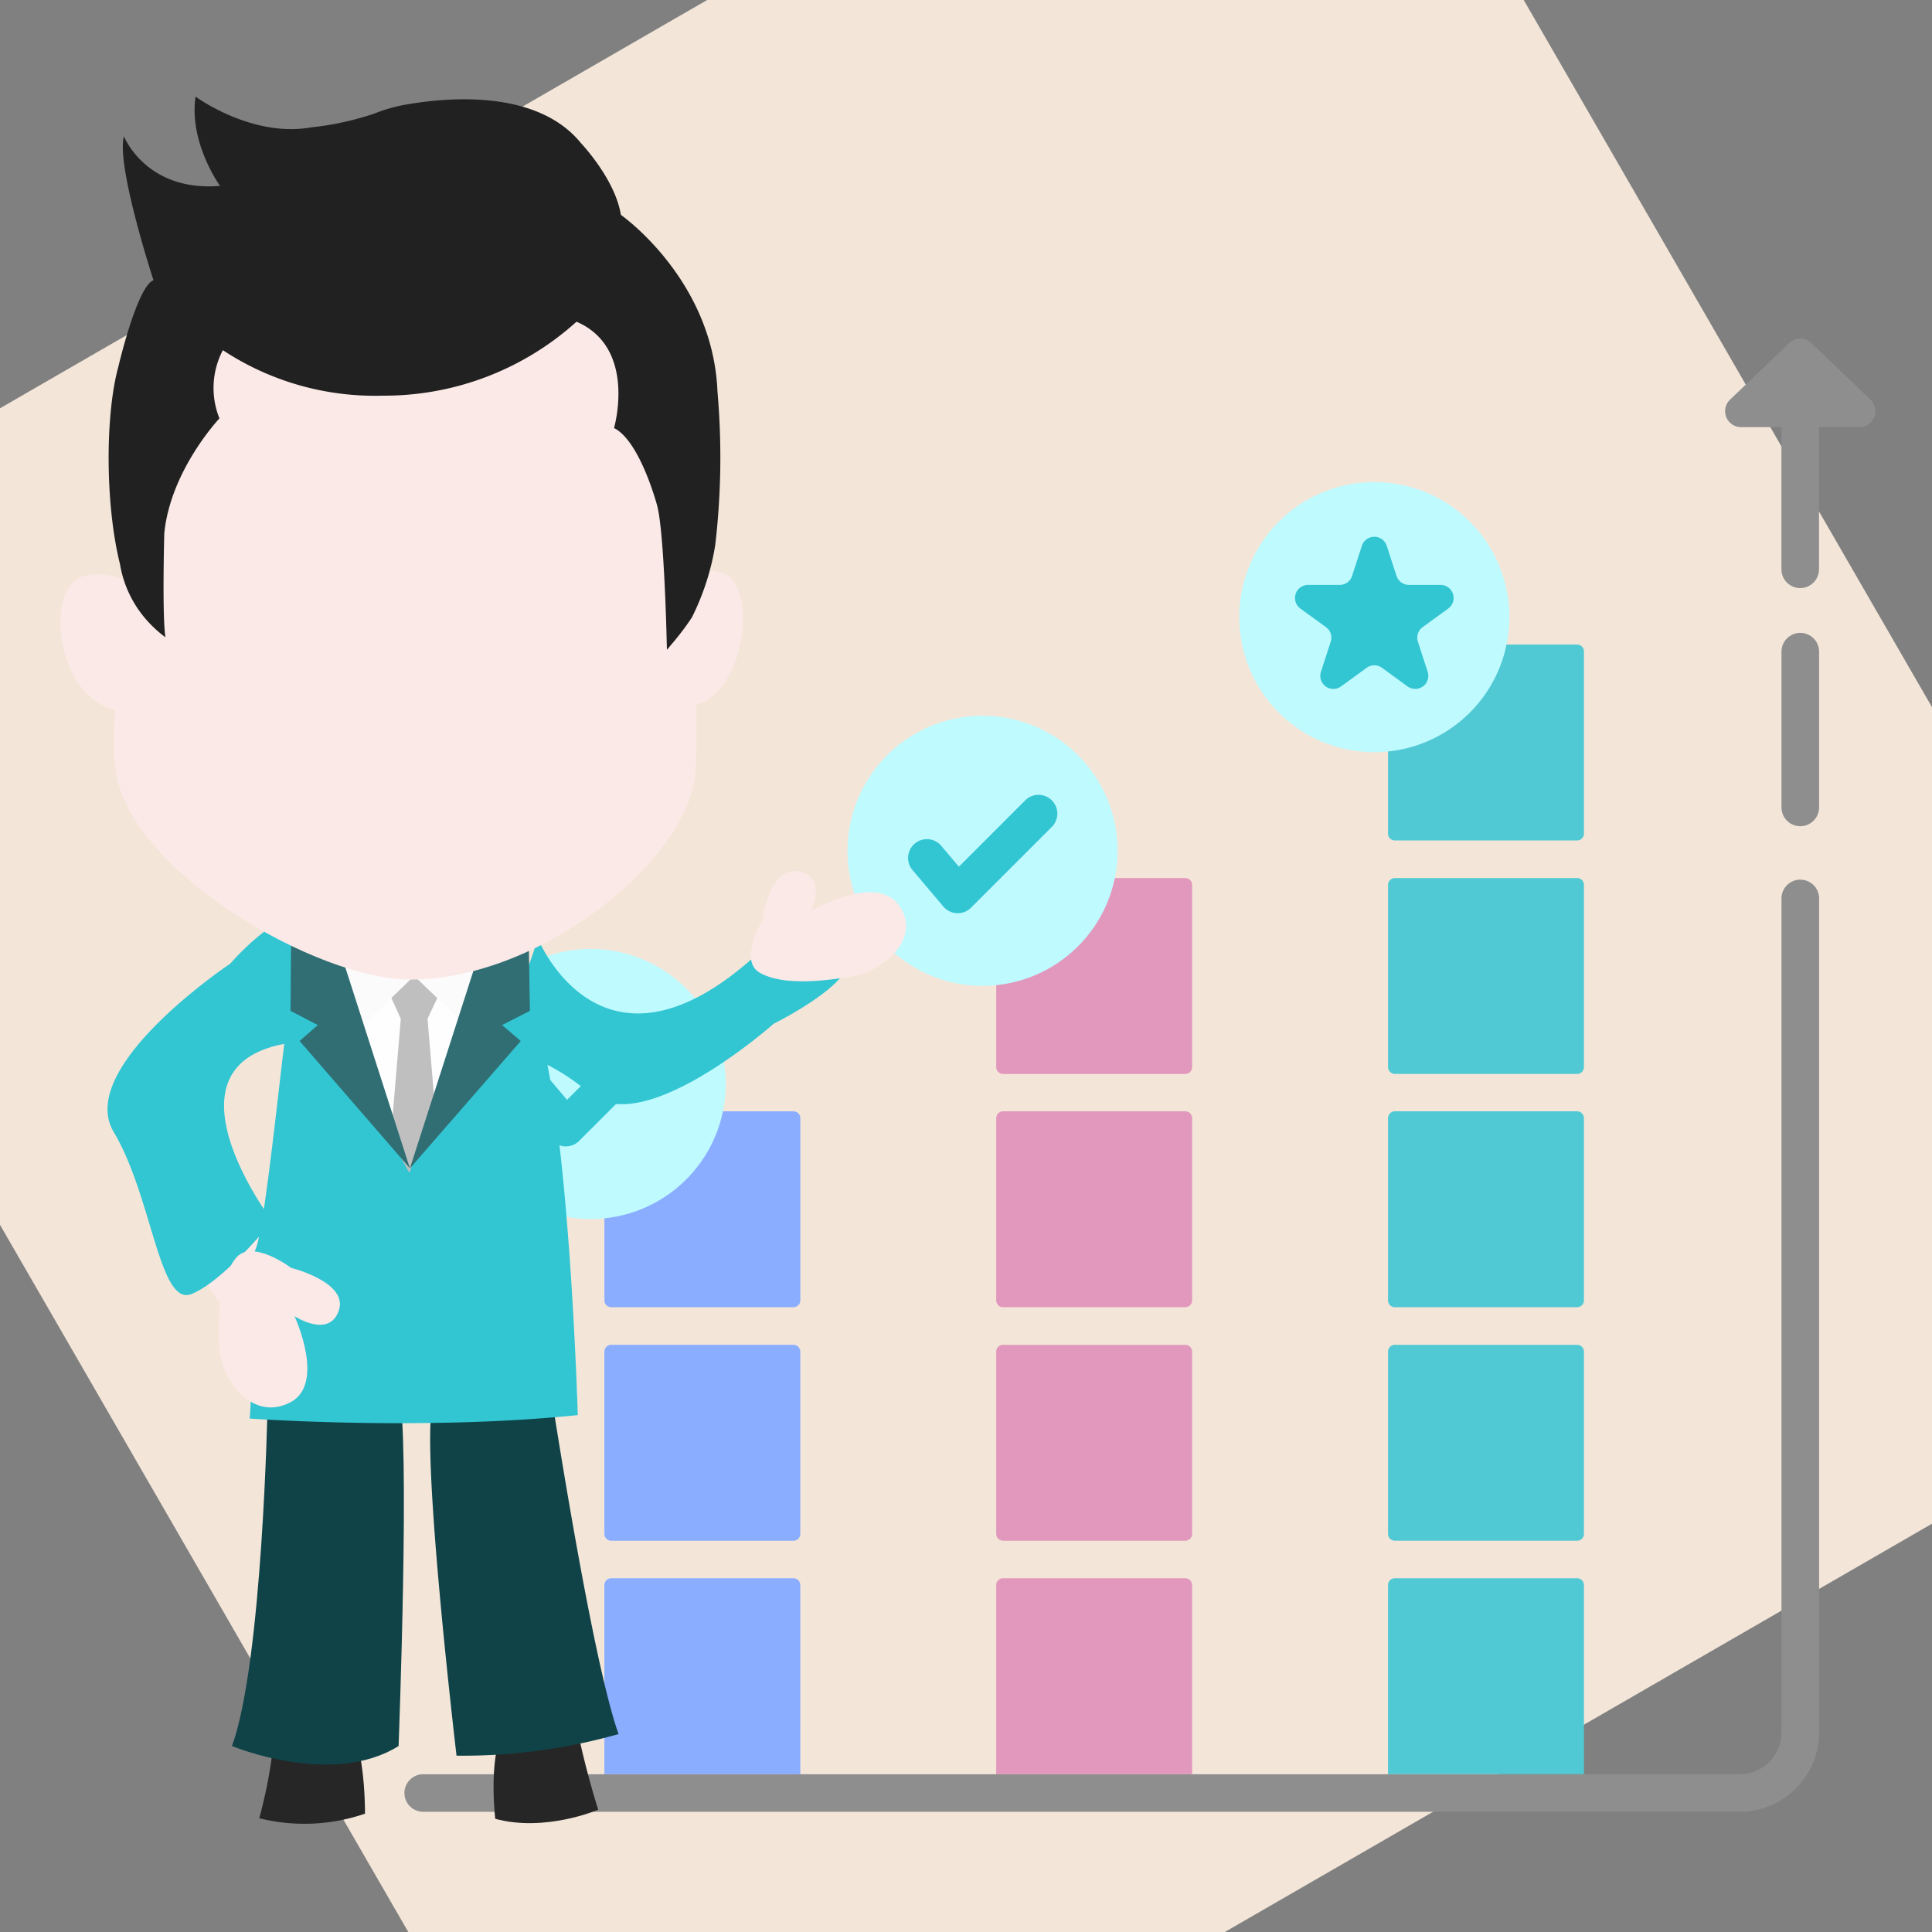 <svg xmlns="http://www.w3.org/2000/svg" xmlns:xlink="http://www.w3.org/1999/xlink" viewBox="0 0 160 160">
  <rect x="0" y="0" width="160" height="160" fill="#808080" stroke="none"/>
  <defs>
    <style>
      .cls-1 {
        fill: #f3e6d9;
      }

      .cls-2 {
        fill: #fff;
        stroke: #707070;
        opacity: 0;
      }

      .cls-3 {
        clip-path: url(#clip-path);
      }

      .cls-4 {
        fill: #8aadff;
      }

      .cls-5 {
        fill: #e198bc;
      }

      .cls-6 {
        fill: #51c9d4;
      }

      .cls-7 {
        fill: #bffaff;
      }

      .cls-8 {
        fill: #32c5d2;
      }

      .cls-9 {
        fill: #8e8e8e;
      }

      .cls-10 {
        fill: #262626;
      }

      .cls-11 {
        fill: #104348;
      }

      .cls-12 {
        fill: #fefefe;
      }

      .cls-13 {
        fill: #bfbfbf;
      }

      .cls-14 {
        fill: #fbfbfb;
      }

      .cls-15 {
        fill: #5c5c5c;
      }

      .cls-16 {
        fill: #fbe9e7;
      }

      .cls-17 {
        fill: #306e74;
      }

      .cls-18 {
        fill: #212121;
      }

      .cls-19 {
        stroke: none;
      }

      .cls-20 {
        fill: none;
      }
    </style>
    <clipPath id="clip-path">
      <path id="Path_47197" data-name="Path 47197" class="cls-1" d="M32,0h96a32,32,0,0,1,32,32v96a32,32,0,0,1-32,32H32A32,32,0,0,1,0,128V32A32,32,0,0,1,32,0Z" transform="translate(2573 1689)"/>
    </clipPath>
  </defs>
  <g id="box-3" transform="translate(-2573 -1689)">
    <g id="Rectangle_9211" data-name="Rectangle 9211" class="cls-2" transform="translate(2573 1689)">
      <rect class="cls-19" width="160" height="160"/>
      <rect class="cls-20" x="0.5" y="0.5" width="159" height="159"/>
    </g>
    <g id="Mask_Group_159" data-name="Mask Group 159" class="cls-3">
      <path id="Path_47198" data-name="Path 47198" class="cls-1" d="M32,0h96a32,32,0,0,1,32,32v96a32,32,0,0,1-32,32H32A32,32,0,0,1,0,128V32A32,32,0,0,1,32,0Z" transform="translate(2682.282 1659.718) rotate(60)"/>
    </g>
    <g id="Group_37714" data-name="Group 37714" transform="translate(94.493 56.046)">
      <g id="income-graph" transform="translate(2511.583 1661)">
        <path id="Path_46893" data-name="Path 46893" class="cls-4" d="M83.944,433.463H67.719V417.8a.566.566,0,0,1,.566-.566H83.377a.566.566,0,0,1,.566.566Zm0,0" transform="translate(-50.742 -314.576)"/>
        <path id="Path_46894" data-name="Path 46894" class="cls-4" d="M83.377,354.874H68.285a.566.566,0,0,1-.566-.566V339.215a.565.565,0,0,1,.566-.566H83.377a.566.566,0,0,1,.566.566v15.093A.566.566,0,0,1,83.377,354.874Zm0,0" transform="translate(-50.742 -255.323)"/>
        <path id="Path_46895" data-name="Path 46895" class="cls-4" d="M83.952,260.64v15.087a.568.568,0,0,1-.566.566H68.293a.564.564,0,0,1-.566-.566V260.64a.564.564,0,0,1,.566-.566H83.385A.568.568,0,0,1,83.952,260.64Zm0,0" transform="translate(-50.748 -196.082)"/>
        <g id="Group_37709" data-name="Group 37709">
          <path id="Path_46896" data-name="Path 46896" class="cls-5" d="M215.825,433.463H199.6V417.8a.566.566,0,0,1,.566-.566H215.26a.565.565,0,0,1,.565.566Zm0,0" transform="translate(-150.175 -314.576)"/>
          <path id="Path_46897" data-name="Path 46897" class="cls-5" d="M215.26,354.874H200.168a.566.566,0,0,1-.566-.566V339.215a.565.565,0,0,1,.566-.566H215.26a.565.565,0,0,1,.565.566v15.093A.566.566,0,0,1,215.26,354.874Zm0,0" transform="translate(-150.175 -255.323)"/>
          <path id="Path_46898" data-name="Path 46898" class="cls-5" d="M215.26,276.281H200.168a.566.566,0,0,1-.566-.566V260.622a.566.566,0,0,1,.566-.567H215.26a.566.566,0,0,1,.565.567v15.093A.566.566,0,0,1,215.26,276.281Zm0,0" transform="translate(-150.175 -196.068)"/>
          <path id="Path_46899" data-name="Path 46899" class="cls-5" d="M215.26,197.768H200.168a.566.566,0,0,1-.566-.566V182.109a.566.566,0,0,1,.566-.566H215.26a.565.565,0,0,1,.565.566V197.2A.566.566,0,0,1,215.26,197.768Zm0,0" transform="translate(-150.175 -136.873)"/>
        </g>
        <g id="Group_37708" data-name="Group 37708" transform="translate(81.874 25.332)">
          <path id="Path_46900" data-name="Path 46900" class="cls-6" d="M347.7,433.463H331.473V417.8a.566.566,0,0,1,.566-.566h15.093a.566.566,0,0,1,.566.566Zm0,0" transform="translate(-331.473 -339.908)"/>
          <path id="Path_46901" data-name="Path 46901" class="cls-6" d="M347.131,354.874H332.039a.566.566,0,0,1-.566-.566V339.215a.565.565,0,0,1,.566-.566h15.093a.566.566,0,0,1,.566.566v15.093A.567.567,0,0,1,347.131,354.874Zm0,0" transform="translate(-331.472 -280.656)"/>
          <path id="Path_46902" data-name="Path 46902" class="cls-6" d="M347.131,276.281H332.039a.566.566,0,0,1-.566-.566V260.622a.566.566,0,0,1,.566-.567h15.093a.567.567,0,0,1,.566.567v15.093A.567.567,0,0,1,347.131,276.281Zm0,0" transform="translate(-331.472 -221.4)"/>
          <path id="Path_46903" data-name="Path 46903" class="cls-6" d="M347.131,197.768H332.039a.566.566,0,0,1-.566-.566V182.109a.566.566,0,0,1,.566-.566h15.093a.566.566,0,0,1,.566.566V197.2A.567.567,0,0,1,347.131,197.768Zm0,0" transform="translate(-331.472 -162.206)"/>
          <path id="Path_46904" data-name="Path 46904" class="cls-6" d="M347.131,119.179H332.039a.566.566,0,0,1-.566-.566V103.52a.566.566,0,0,1,.566-.566h15.093a.566.566,0,0,1,.566.566v15.093A.567.567,0,0,1,347.131,119.179Zm0,0" transform="translate(-331.472 -102.954)"/>
        </g>
        <path id="Path_46905" data-name="Path 46905" class="cls-7" d="M40.03,216.593A11.183,11.183,0,1,1,28.847,205.41,11.182,11.182,0,0,1,40.03,216.593Zm0,0" transform="translate(-13.004 -154.868)"/>
        <path id="Path_46906" data-name="Path 46906" class="cls-8" d="M42.159,241.9h-.064a1.557,1.557,0,0,1-1.123-.551l-2.556-3.02a1.556,1.556,0,0,1,2.377-2.01l1.462,1.728,5.471-5.471a1.556,1.556,0,0,1,2.2,2.2l-6.666,6.667a1.56,1.56,0,0,1-1.1.456Zm0,0" transform="translate(-28.372 -175.007)"/>
        <path id="Path_46907" data-name="Path 46907" class="cls-7" d="M171.924,138.109a11.183,11.183,0,1,1-11.183-11.183A11.183,11.183,0,0,1,171.924,138.109Zm0,0" transform="translate(-112.445 -95.695)"/>
        <path id="Path_46908" data-name="Path 46908" class="cls-8" d="M174.054,163.418h-.064a1.554,1.554,0,0,1-1.124-.55l-2.556-3.021a1.556,1.556,0,0,1,2.377-2.01l1.462,1.729,5.471-5.471a1.556,1.556,0,1,1,2.2,2.2l-6.666,6.666a1.55,1.55,0,0,1-1.1.456Zm0,0" transform="translate(-127.813 -115.836)"/>
        <g id="Group_37710" data-name="Group 37710">
          <path id="Path_46909" data-name="Path 46909" class="cls-9" d="M456.976,5.049l-4.9-4.681a1.322,1.322,0,0,0-1.83,0l-4.9,4.68a1.325,1.325,0,0,0,.915,2.283H449.6V19.1a1.556,1.556,0,1,0,3.112,0V7.331h3.343a1.324,1.324,0,0,0,.916-2.282Zm0,0" transform="translate(-335.145)"/>
          <path id="Path_46910" data-name="Path 46910" class="cls-9" d="M465.466,99.027a1.556,1.556,0,0,0-1.556,1.556V113.52a1.557,1.557,0,0,0,3.113,0V100.583A1.556,1.556,0,0,0,465.466,99.027Zm0,0" transform="translate(-349.45 -74.661)"/>
          <path id="Path_46911" data-name="Path 46911" class="cls-9" d="M116.016,182.086a1.556,1.556,0,0,0-1.556,1.556v69.065A3.467,3.467,0,0,1,111,256.171H1.973a1.556,1.556,0,1,0,0,3.112H111a6.584,6.584,0,0,0,6.576-6.576V183.642a1.556,1.556,0,0,0-1.557-1.556Zm0,0" transform="translate(0 -137.283)"/>
        </g>
        <path id="Path_46912" data-name="Path 46912" class="cls-7" d="M303.78,59.464A11.183,11.183,0,1,1,292.6,48.281,11.183,11.183,0,0,1,303.78,59.464Zm0,0" transform="translate(-211.858 -36.401)"/>
        <path id="Path_46913" data-name="Path 46913" class="cls-8" d="M307.759,67.428l.809,2.491a1.082,1.082,0,0,0,1.029.748h2.619a1.082,1.082,0,0,1,.636,1.957l-2.119,1.539a1.083,1.083,0,0,0-.393,1.21l.809,2.491a1.082,1.082,0,0,1-1.665,1.209l-2.118-1.54a1.082,1.082,0,0,0-1.273,0l-2.118,1.54a1.082,1.082,0,0,1-1.665-1.209l.809-2.491a1.083,1.083,0,0,0-.393-1.21l-2.119-1.539a1.082,1.082,0,0,1,.636-1.957h2.619a1.083,1.083,0,0,0,1.029-.748l.809-2.491a1.081,1.081,0,0,1,2.057,0Zm0,0" transform="translate(-225.991 -50.273)"/>
      </g>
      <g id="Group_37713" data-name="Group 37713">
        <g id="Group_37711" data-name="Group 37711" transform="translate(2467.877 1638.347)">
          <g id="Group_37591" data-name="Group 37591" transform="translate(18.629 1.607)">
            <g id="Group_37712" data-name="Group 37712" transform="translate(-3 1)">
              <path id="Path_46650" data-name="Path 46650" class="cls-10" d="M104.524,371.059a38.694,38.694,0,0,1-1.224,6.686,15.449,15.449,0,0,0,8.758-.377s.047-4.662-1.083-7.063C109.8,367.951,106.643,368.469,104.524,371.059Z" transform="translate(-86.83 -235.167)"/>
              <path id="Path_46651" data-name="Path 46651" class="cls-10" d="M151.469,370.35s.565,2.919,1.7,6.545c0,0-4.379,1.883-8.523.753,0,0-.565-4.615.565-7.2S149.4,367.948,151.469,370.35Z" transform="translate(-108.63 -235.023)"/>
              <path id="Path_46652" data-name="Path 46652" class="cls-11" d="M144.765,302.222s3.72,24.956,6.121,31.642a47.411,47.411,0,0,1-13.42,1.789s-2.972-25.111-1.983-29.019C136.52,302.679,141.987,297.937,144.765,302.222Z" transform="translate(-104.657 -198.255)"/>
              <path id="Path_46653" data-name="Path 46653" class="cls-11" d="M101.45,306.665s-.407,21.3-2.95,28.219c0,0,8.283,3.448,13.8,0,0,0,.989-25.832,0-29.552C111.26,301.611,104.322,302.1,101.45,306.665Z" transform="translate(-84.29 -198.285)"/>
              <path id="Path_46654" data-name="Path 46654" class="cls-12" d="M107.062,218.313c-.518,3.579-1.271,7.958-2.119,12.808a220.371,220.371,0,0,0-3.343,27.4s14.314,2.4,27.169-.659c0,0-4.144-26.039-7.016-41.86C119.681,204.281,108.522,207.907,107.062,218.313Z" transform="translate(-85.93 -150.461)"/>
              <path id="Path_46655" data-name="Path 46655" class="cls-13" d="M130.168,266.2l-1.978-23.5,1.13-2.4-2.213-1.554V238.7h-.047v.047l-2.166,1.554,1.083,2.4L124,266.2" transform="translate(-97.783 -166.328)"/>
              <path id="Path_46656" data-name="Path 46656" class="cls-14" d="M136.815,231.3l-1.507,8.476-4.709-4.52Z" transform="translate(-101.275 -162.412)"/>
              <path id="Path_46657" data-name="Path 46657" class="cls-14" d="M117.4,231.3l1.6,8.381,4.567-4.426Z" transform="translate(-94.29 -162.412)"/>
              <path id="Path_46658" data-name="Path 46658" class="cls-15" d="M129.2,225.55l2.119,4.285a9.153,9.153,0,0,0,4.85-6.357s-.424-2.4-.895-2.778C135.227,220.7,132.92,224.7,129.2,225.55Z" transform="translate(-100.534 -156.804)"/>
              <path id="Path_46659" data-name="Path 46659" class="cls-15" d="M121.422,227.243l-2.59,3.673A6.264,6.264,0,0,1,114.5,226.3s.612-2.072,1.224-2.4A8.557,8.557,0,0,0,121.422,227.243Z" transform="translate(-92.756 -158.497)"/>
              <path id="Path_46660" data-name="Path 46660" class="cls-16" d="M92.559,237.484s-7.2,6.4-8.523,12.76,6.733,16.48,6.733,16.48,6.969-2.072,4.426-4.615c-2.919-2.872-7.3-8.24-7.3-10.83.047-2.59,6.545-11.725,6.545-11.725S96.749,235.977,92.559,237.484Z" transform="translate(-76.559 -165.489)"/>
              <path id="Union_123" data-name="Union 123" class="cls-8" d="M-2436.741-1609.525c.471-4.19-.895-10.5.518-14.079a6.649,6.649,0,0,0,.264-.978c-1.379,1.542-3.78,4.016-5.585,4.745-2.684,1.084-3.249-8.051-6.451-13.419s9.653-13.938,9.653-13.938,9.1-10.571,6.5,3.736c.57.938,1.33,2.181,2.541,2.245.941.047.047,1.083,5.744,11.254.048.047.094.047.094,0,1.083-3.437,3.437-11.442,4.9-11.819,1.931-.471.895-1.836,2.167-1.648.422.074.783.157,1.1.239a36.974,36.974,0,0,0,2.424-6.11s5.629,14.009,19.534,0a8.312,8.312,0,0,1,2.1,0c10.3.935-2.1,7.078-2.1,7.078s-10.8,9.593-15.237,5.76a18.423,18.423,0,0,0-3.5-2.36c1.962,9.854,2.514,29.011,2.514,29.011-5,.513-10.219.669-14.732.669C-2431.4-1609.138-2436.741-1609.525-2436.741-1609.525Zm1.181-17.347c.6-3.941,1.269-10.235,1.691-13.678C-2442.652-1638.9-2437.569-1629.917-2435.56-1626.872Z" transform="translate(2452.411 1719.001)"/>
              <path id="Union_124" data-name="Union 124" class="cls-17" d="M-2431.791-1650.954l3.014,2.307.094,5.886-2.307,1.177,1.553,1.318-9.182,10.547Zm-15.962,10.688,1.507-1.318-2.26-1.177.048-5.886,3.013-2.307,6.827,21.235Z" transform="translate(2467.567 1718.476)"/>
              <g id="Group_37589" data-name="Group 37589">
                <path id="Path_46671" data-name="Path 46671" class="cls-16" d="M173.356,172.042s1.224-4.238,5.085-3.531,1.836,13.325-4.426,10.783A20.507,20.507,0,0,1,173.356,172.042Z" transform="translate(-123.878 -129.146)"/>
                <path id="Path_46672" data-name="Path 46672" class="cls-16" d="M76.269,172.642s-1.413-4.238-5.745-3.531-2.072,13.42,4.991,10.877C75.562,179.941,76.551,177.351,76.269,172.642Z" transform="translate(-68.321 -129.464)"/>
                <path id="Path_46673" data-name="Path 46673" class="cls-16" d="M84.69,117.839c-1.318,1.883-8.1,27.875-6.78,36.209,1.366,8.334,16.716,17.139,24.344,17.139,10.971,0,23.167-10.076,23.637-17.187.706-10.642-2.872-35.786-4.238-38.281C117.321,107.621,92.318,107.056,84.69,117.839Z" transform="translate(-73.305 -98.063)"/>
                <path id="Path_46674" data-name="Path 46674" class="cls-18" d="M123.563,130.2l-.518.612s-.188-9.511-.8-11.913c0,0-1.413-5.368-3.579-6.451,0,0,1.931-6.639-3.108-8.805A23.759,23.759,0,0,1,99.5,109.767,22.86,22.86,0,0,1,86.27,106a6.745,6.745,0,0,0-.283,5.65s-4.049,4.285-4.567,9.511c0,0-.188,6.828.094,8.617a10.091,10.091,0,0,1-1.789-1.7,9.3,9.3,0,0,1-1.978-4.379c-1.224-4.9-1.224-12.337-.141-16.292,0,0,1.554-6.686,2.919-7.2,0,0-3.108-9.511-2.448-11.913,0,0,1.836,4.614,7.958,4.1,0,0-2.59-3.579-2.025-7.393,0,0,4.662,3.437,9.606,2.543a24.339,24.339,0,0,0,5.18-1.13,12.955,12.955,0,0,1,2.637-.753c3.484-.612,10.877-1.271,14.5,3.2,0,0,2.825,2.966,3.3,5.933,0,0,7.628,5.321,8,14.644a62.4,62.4,0,0,1-.188,12.713,20.674,20.674,0,0,1-1.931,5.98h0A21.6,21.6,0,0,1,123.563,130.2Z" transform="translate(-72.813 -85)"/>
              </g>
              <path id="Path_46667" data-name="Path 46667" class="cls-16" d="M102.184,289.459s4.756,1.177,3.955,3.531-3.673.471-3.673.471,2.684,5.745-.471,7.2c-3.155,1.507-5.6-2.072-5.745-4.52s0-5.745,1.318-7.44C98.888,286.964,102.184,289.459,102.184,289.459Z" transform="translate(-83.076 -192.461)"/>
            </g>
          </g>
        </g>
        <path id="Path_46916" data-name="Path 46916" class="cls-16" d="M3.777,11.8S-.623,10.632.139,8.272C.9,5.866,3.563,7.76,3.563,7.76S1.12,1.962,4.08.421,9.248,2.472,9.35,4.962s-.024,5.876-1.3,7.584C6.82,14.3,3.777,11.8,3.777,11.8Z" transform="translate(2552.806 1703.836) rotate(82)"/>
      </g>
    </g>
  </g>
</svg>

